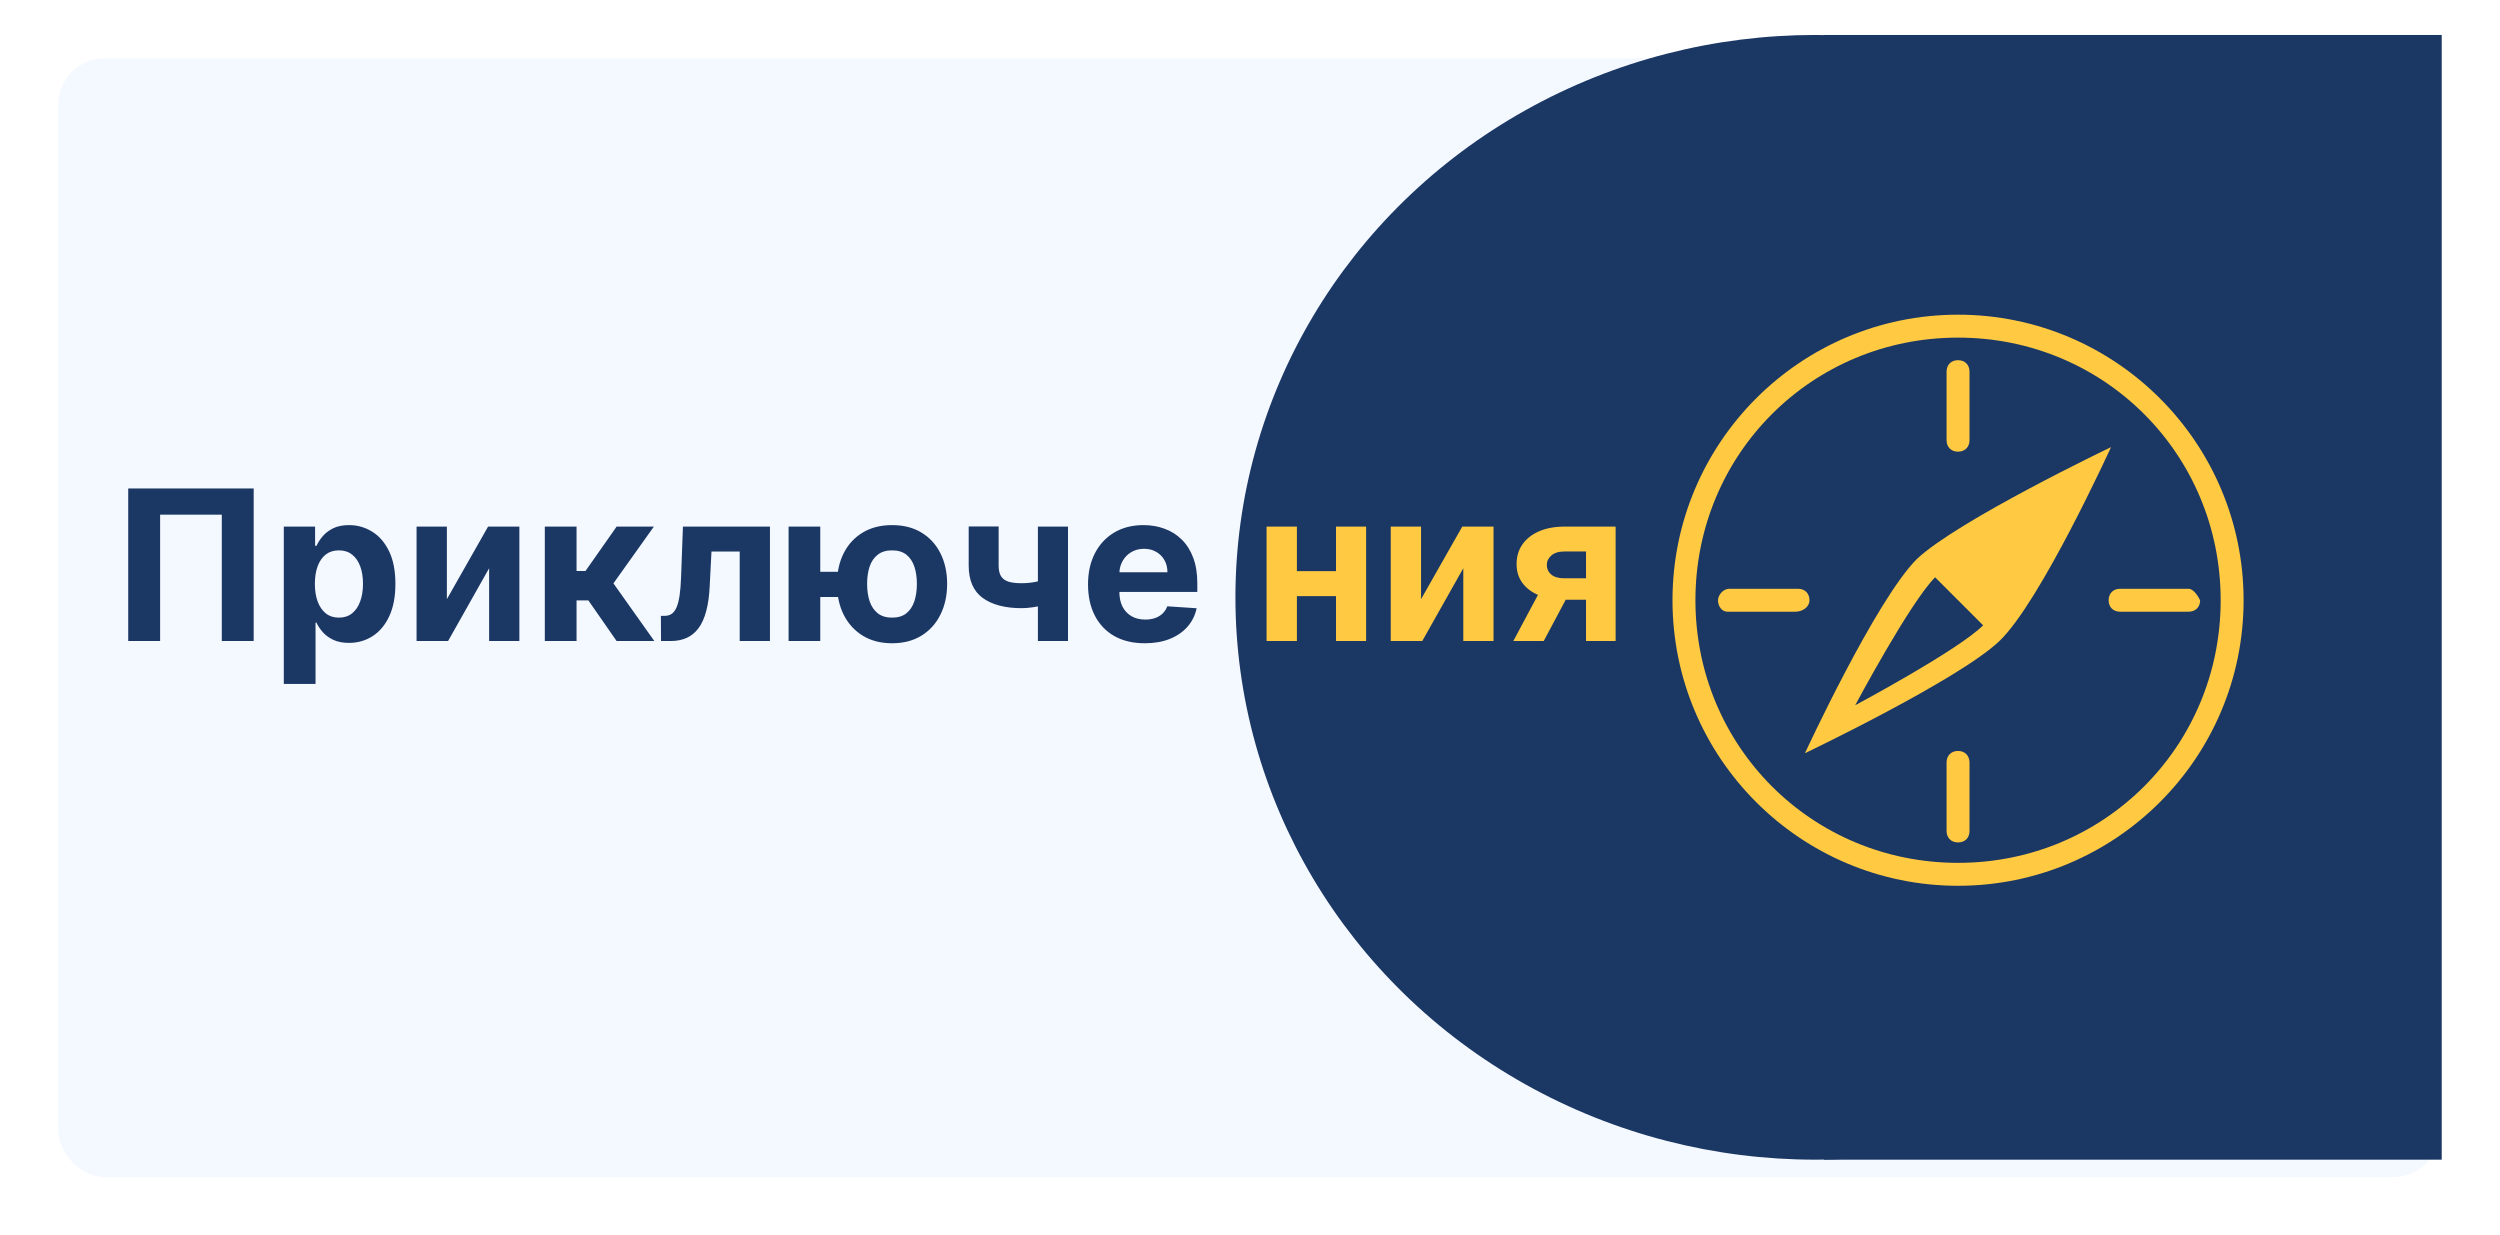 <svg width="429" height="212" viewBox="0 0 429 212" fill="none" xmlns="http://www.w3.org/2000/svg">
<g filter="url(#filter0_d_65_8)">
<rect x="10" y="6" width="408.667" height="192" rx="8" fill="#F4F8FF"/>
</g>
<ellipse cx="311.5" cy="102.5" rx="99.5" ry="96.5" fill="#1B3764"/>
<rect x="313" y="6" width="106" height="193" fill="#1B3764"/>
<path d="M336 128.863C334.832 128.863 334.033 129.642 334.033 130.83V142.593C334.033 143.762 334.811 144.561 336 144.561C337.189 144.561 337.968 143.782 337.968 142.593V130.83C337.947 129.642 337.168 128.863 336 128.863Z" fill="#FFCA42"/>
<path d="M310.506 103C310.506 101.832 309.727 101.033 308.539 101.033H296.775C295.607 101.033 294.808 102.201 294.808 103C294.808 104.168 295.587 104.968 296.386 104.968H308.149C309.338 104.947 310.506 104.168 310.506 103Z" fill="#FFCA42"/>
<path d="M336 77.506C337.168 77.506 337.968 76.727 337.968 75.539V63.776C337.968 62.607 337.189 61.808 336 61.808C334.811 61.808 334.033 62.587 334.033 63.776V75.539C334.033 76.727 334.811 77.506 336 77.506Z" fill="#FFCA42"/>
<path d="M336 54C308.949 54 287 75.949 287 103C287 130.051 308.949 152 336 152C363.051 152 385 130.051 385 103C385 75.949 363.031 54 336 54ZM336 148.065C310.916 148.065 290.935 128.084 290.935 103C290.935 77.916 310.916 57.935 336 57.935C361.084 57.935 381.065 77.916 381.065 103C381.065 128.084 361.084 148.065 336 148.065Z" fill="#FFCA42"/>
<path d="M328.93 95.93C321.88 102.979 309.727 129.252 309.727 129.252C309.727 129.252 336 116.71 343.05 110.05C350.1 103.389 362.252 76.727 362.252 76.727C362.252 76.727 336 89.269 328.93 95.93ZM318.355 121.014C318.355 121.014 327.762 103.369 332.065 99.065L340.304 107.304C336 111.607 318.355 121.014 318.355 121.014Z" fill="#FFCA42"/>
<path d="M375.573 101.033H363.81C362.642 101.033 361.842 101.811 361.842 103C361.842 104.189 362.621 104.968 363.81 104.968H375.573C376.741 104.968 377.54 104.189 377.54 103C377.151 102.201 376.352 101.033 375.573 101.033Z" fill="#FFCA42"/>
<path d="M43.533 83.818V110H38.061V88.318H27.476V110H22.004V83.818H43.533ZM48.701 117.364V90.364H54.07V93.662H54.313C54.551 93.133 54.897 92.597 55.348 92.051C55.809 91.497 56.405 91.037 57.138 90.671C57.88 90.296 58.8 90.108 59.9 90.108C61.331 90.108 62.652 90.483 63.863 91.233C65.073 91.974 66.04 93.095 66.765 94.595C67.489 96.087 67.851 97.957 67.851 100.207C67.851 102.398 67.498 104.247 66.79 105.756C66.091 107.256 65.137 108.393 63.926 109.169C62.725 109.936 61.378 110.32 59.887 110.32C58.83 110.32 57.931 110.145 57.189 109.795C56.456 109.446 55.855 109.007 55.387 108.479C54.918 107.942 54.56 107.401 54.313 106.855H54.147V117.364H48.701ZM54.032 100.182C54.032 101.349 54.194 102.368 54.517 103.237C54.841 104.107 55.31 104.784 55.924 105.27C56.537 105.747 57.283 105.986 58.161 105.986C59.047 105.986 59.797 105.743 60.411 105.257C61.025 104.763 61.489 104.081 61.804 103.212C62.128 102.334 62.29 101.324 62.29 100.182C62.29 99.048 62.133 98.051 61.817 97.19C61.502 96.329 61.037 95.656 60.424 95.171C59.81 94.685 59.056 94.442 58.161 94.442C57.275 94.442 56.525 94.676 55.911 95.145C55.306 95.614 54.841 96.278 54.517 97.139C54.194 98 54.032 99.014 54.032 100.182ZM76.685 102.815L83.755 90.364H89.124V110H83.934V97.51L76.89 110H71.482V90.364H76.685V102.815ZM93.49 110V90.364H98.936V97.983H100.47L105.814 90.364H112.206L105.264 100.105L112.282 110H105.814L100.968 103.033H98.936V110H93.49ZM113.433 110L113.407 105.679H114.059C114.52 105.679 114.916 105.568 115.248 105.347C115.589 105.116 115.87 104.746 116.092 104.234C116.314 103.723 116.488 103.045 116.616 102.202C116.744 101.349 116.829 100.301 116.872 99.057L117.191 90.364H132.123V110H126.933V94.646H122.088L121.781 100.642C121.704 102.287 121.504 103.702 121.18 104.886C120.865 106.071 120.426 107.043 119.863 107.801C119.301 108.551 118.623 109.105 117.831 109.463C117.038 109.821 116.118 110 115.069 110H113.433ZM147.199 98.124V102.445H136.55V98.124H147.199ZM140.756 90.364V110H135.322V90.364H140.756ZM153.08 110.384C151.136 110.384 149.457 109.949 148.043 109.08C146.628 108.21 145.537 107.009 144.77 105.474C144.011 103.94 143.632 102.18 143.632 100.195C143.632 98.209 144.011 96.457 144.77 94.94C145.537 93.423 146.628 92.239 148.043 91.386C149.457 90.534 151.136 90.108 153.08 90.108C155.031 90.108 156.71 90.534 158.116 91.386C159.531 92.239 160.618 93.423 161.376 94.94C162.143 96.457 162.527 98.209 162.527 100.195C162.527 102.18 162.143 103.94 161.376 105.474C160.618 107.009 159.531 108.21 158.116 109.08C156.71 109.949 155.031 110.384 153.08 110.384ZM153.08 105.986C154.094 105.986 154.912 105.739 155.534 105.244C156.156 104.741 156.612 104.055 156.902 103.186C157.192 102.308 157.337 101.311 157.337 100.195C157.337 99.078 157.192 98.09 156.902 97.229C156.612 96.359 156.156 95.678 155.534 95.183C154.912 94.689 154.094 94.442 153.08 94.442C152.074 94.442 151.256 94.689 150.625 95.183C149.994 95.669 149.53 96.342 149.232 97.203C148.942 98.064 148.797 99.061 148.797 100.195C148.797 101.32 148.942 102.317 149.232 103.186C149.53 104.055 149.994 104.741 150.625 105.244C151.256 105.739 152.074 105.986 153.08 105.986ZM183.269 90.364V110H178.104V90.364H183.269ZM180.751 98.98V103.276C180.333 103.463 179.813 103.642 179.191 103.812C178.569 103.974 177.917 104.107 177.235 104.209C176.553 104.311 175.914 104.362 175.317 104.362C172.496 104.362 170.276 103.783 168.657 102.624C167.038 101.456 166.228 99.594 166.228 97.037V90.338H171.367V97.037C171.367 97.796 171.495 98.396 171.751 98.84C172.015 99.283 172.433 99.602 173.004 99.798C173.583 99.986 174.354 100.08 175.317 100.08C176.212 100.08 177.09 99.986 177.951 99.798C178.812 99.611 179.745 99.338 180.751 98.98ZM196.446 110.384C194.426 110.384 192.688 109.974 191.23 109.156C189.782 108.33 188.665 107.162 187.881 105.653C187.097 104.136 186.705 102.342 186.705 100.271C186.705 98.251 187.097 96.479 187.881 94.953C188.665 93.428 189.769 92.239 191.192 91.386C192.624 90.534 194.303 90.108 196.229 90.108C197.525 90.108 198.73 90.317 199.847 90.734C200.972 91.144 201.952 91.761 202.787 92.588C203.631 93.415 204.287 94.454 204.756 95.707C205.225 96.952 205.459 98.409 205.459 100.08V101.575H188.878V98.2H200.333C200.333 97.416 200.162 96.722 199.821 96.117C199.48 95.511 199.007 95.038 198.402 94.697C197.806 94.348 197.111 94.173 196.319 94.173C195.492 94.173 194.759 94.365 194.12 94.749C193.489 95.124 192.995 95.631 192.637 96.27C192.279 96.901 192.096 97.604 192.087 98.379V101.588C192.087 102.56 192.266 103.399 192.624 104.107C192.99 104.814 193.506 105.359 194.171 105.743C194.836 106.126 195.624 106.318 196.536 106.318C197.141 106.318 197.695 106.233 198.198 106.062C198.701 105.892 199.131 105.636 199.489 105.295C199.847 104.955 200.12 104.537 200.307 104.043L205.344 104.375C205.088 105.585 204.564 106.642 203.772 107.545C202.988 108.44 201.973 109.139 200.729 109.642C199.493 110.136 198.066 110.384 196.446 110.384Z" fill="#1B3764"/>
<path d="M231.011 98.008V102.291H220.759V98.008H231.011ZM222.548 90.364V110H217.345V90.364H222.548ZM234.425 90.364V110H229.26V90.364H234.425ZM243.853 102.815L250.923 90.364H256.292V110H251.102V97.51L244.058 110H238.65V90.364H243.853V102.815ZM272.163 110V94.633H268.482C267.484 94.633 266.726 94.864 266.206 95.324C265.686 95.784 265.43 96.329 265.439 96.96C265.43 97.599 265.678 98.141 266.18 98.584C266.692 99.019 267.442 99.236 268.43 99.236H273.979V102.918H268.43C266.751 102.918 265.298 102.662 264.071 102.151C262.844 101.639 261.898 100.928 261.233 100.016C260.568 99.095 260.24 98.026 260.249 96.807C260.24 95.528 260.568 94.408 261.233 93.445C261.898 92.473 262.848 91.719 264.084 91.182C265.328 90.636 266.794 90.364 268.482 90.364H277.239V110H272.163ZM259.686 110L265.145 99.773H270.348L264.902 110H259.686Z" fill="#FFCA42"/>
<defs>
<filter id="filter0_d_65_8" x="0" y="0" width="428.667" height="212" filterUnits="userSpaceOnUse" color-interpolation-filters="sRGB">
<feFlood flood-opacity="0" result="BackgroundImageFix"/>
<feColorMatrix in="SourceAlpha" type="matrix" values="0 0 0 0 0 0 0 0 0 0 0 0 0 0 0 0 0 0 127 0" result="hardAlpha"/>
<feOffset dy="4"/>
<feGaussianBlur stdDeviation="5"/>
<feComposite in2="hardAlpha" operator="out"/>
<feColorMatrix type="matrix" values="0 0 0 0 0 0 0 0 0 0 0 0 0 0 0 0 0 0 0.25 0"/>
<feBlend mode="normal" in2="BackgroundImageFix" result="effect1_dropShadow_65_8"/>
<feBlend mode="normal" in="SourceGraphic" in2="effect1_dropShadow_65_8" result="shape"/>
</filter>
</defs>
</svg>
